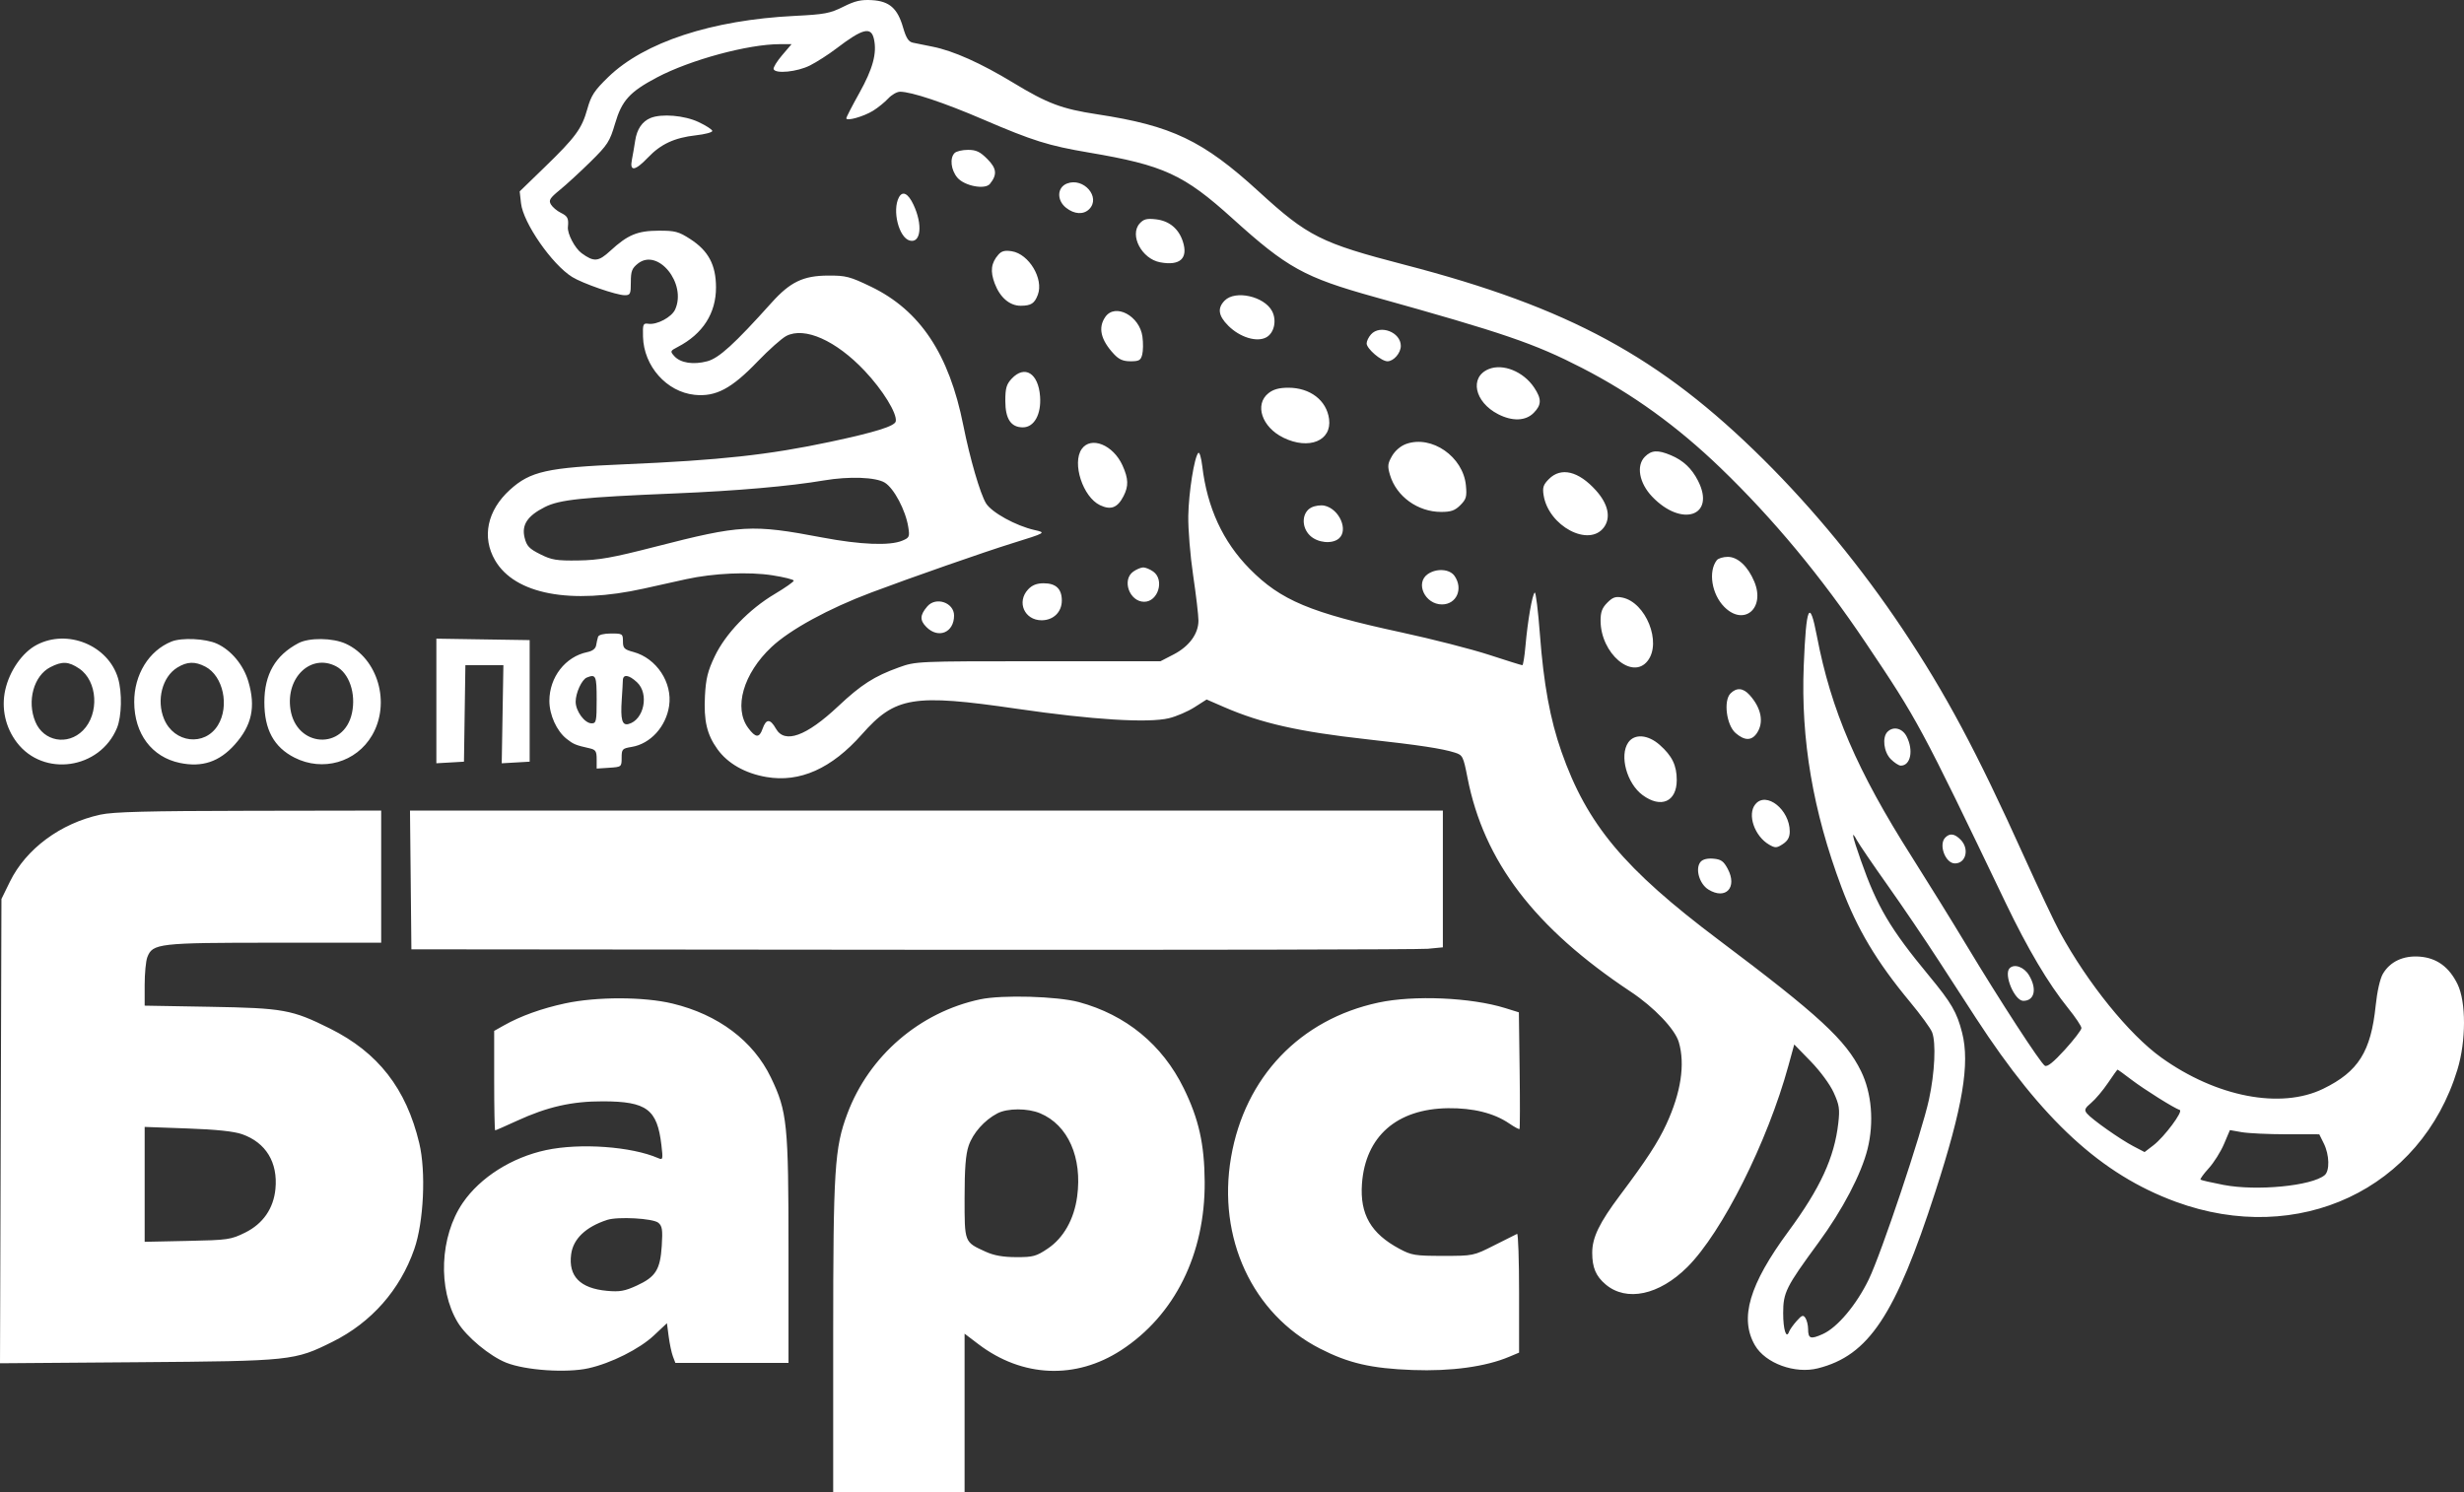 <svg width="104" height="63" viewBox="0 0 104 63" fill="none" xmlns="http://www.w3.org/2000/svg">
<rect x="0" y="0" width="104" height="63" fill="#333333" stroke="none"/>
<path fill-rule="evenodd" clip-rule="evenodd" d="M35.591 0.286C35.034 0.565 34.797 0.609 33.539 0.671C30.044 0.844 27.191 1.78 25.673 3.253C25.085 3.824 24.95 4.03 24.791 4.597C24.558 5.433 24.296 5.79 22.983 7.063L21.935 8.079L21.991 8.582C22.085 9.412 23.297 11.161 24.149 11.692C24.586 11.964 26.02 12.462 26.368 12.462C26.603 12.462 26.626 12.413 26.626 11.912C26.626 11.447 26.673 11.326 26.926 11.125C27.77 10.457 28.993 11.968 28.496 13.065C28.351 13.387 27.733 13.718 27.372 13.668C27.143 13.636 27.126 13.674 27.14 14.216C27.172 15.457 28.138 16.544 29.318 16.667C30.211 16.759 30.875 16.408 31.977 15.259C32.45 14.768 32.994 14.283 33.186 14.183C33.958 13.782 35.284 14.371 36.495 15.654C37.265 16.47 37.872 17.456 37.808 17.787C37.768 17.988 36.955 18.243 35.056 18.648C32.453 19.203 30.37 19.43 26.349 19.6C23.091 19.737 22.383 19.895 21.522 20.677C20.564 21.547 20.327 22.677 20.897 23.655C21.732 25.088 24.086 25.533 27.181 24.844C27.76 24.715 28.559 24.538 28.956 24.45C30.113 24.196 31.599 24.129 32.603 24.286C33.098 24.363 33.503 24.465 33.503 24.512C33.503 24.558 33.141 24.812 32.699 25.075C31.612 25.721 30.622 26.75 30.166 27.709C29.874 28.321 29.793 28.648 29.755 29.364C29.699 30.421 29.835 31.006 30.282 31.626C30.715 32.229 31.448 32.646 32.345 32.8C33.76 33.044 35.102 32.444 36.38 30.998C37.788 29.405 38.54 29.281 42.931 29.921C46.105 30.384 48.463 30.53 49.341 30.318C49.651 30.243 50.136 30.035 50.417 29.855L50.929 29.528L51.672 29.851C53.236 30.53 54.825 30.889 57.683 31.206C59.898 31.452 60.87 31.599 61.41 31.771C61.736 31.875 61.763 31.928 61.94 32.832C62.629 36.362 64.77 39.169 68.83 41.864C69.814 42.517 70.699 43.445 70.859 43.992C71.132 44.925 70.95 46.124 70.333 47.457C69.976 48.229 69.49 48.974 68.383 50.449C67.504 51.621 67.203 52.241 67.204 52.885C67.205 53.511 67.358 53.87 67.77 54.22C68.651 54.965 70.031 54.672 71.221 53.485C72.688 52.022 74.607 48.197 75.486 44.983L75.731 44.09L76.426 44.804C76.825 45.214 77.239 45.776 77.395 46.12C77.633 46.642 77.659 46.813 77.59 47.414C77.424 48.867 76.83 50.157 75.485 51.982C73.83 54.229 73.412 55.652 74.073 56.791C74.516 57.552 75.762 58.007 76.732 57.761C78.874 57.219 79.995 55.534 81.684 50.314C82.842 46.739 83.151 44.907 82.817 43.596C82.595 42.726 82.372 42.343 81.419 41.189C79.775 39.201 79.227 38.272 78.542 36.318C78.172 35.263 78.12 34.995 78.377 35.472C78.469 35.641 79.05 36.495 79.67 37.369C80.29 38.243 81.268 39.686 81.844 40.576C82.42 41.466 83.12 42.545 83.399 42.974C86.21 47.295 88.692 49.577 91.836 50.731C97.012 52.631 102.188 50.2 103.724 45.147C104.09 43.944 104.092 42.296 103.729 41.549C103.373 40.818 102.85 40.437 102.126 40.382C101.437 40.33 100.877 40.593 100.575 41.111C100.456 41.314 100.333 41.858 100.273 42.442C100.072 44.393 99.541 45.238 98.059 45.96C96.267 46.834 93.545 46.309 91.222 44.642C89.865 43.668 88.121 41.512 86.941 39.349C86.723 38.95 86.035 37.494 85.411 36.113C83.422 31.709 82.122 29.276 80.303 26.553C78.58 23.974 76.549 21.497 74.432 19.397C70.076 15.072 66.221 12.979 59.291 11.178C55.749 10.258 55.206 9.985 53.129 8.085C50.774 5.932 49.463 5.305 46.306 4.824C44.817 4.598 44.212 4.37 42.77 3.495C41.401 2.665 40.24 2.145 39.364 1.971C39.038 1.906 38.663 1.83 38.53 1.802C38.348 1.764 38.246 1.605 38.117 1.161C37.884 0.352 37.541 0.05 36.804 0.006C36.341 -0.021 36.091 0.036 35.591 0.286ZM36.888 1.651C37.019 2.248 36.842 2.901 36.273 3.922C35.969 4.466 35.721 4.948 35.721 4.993C35.721 5.128 36.456 4.92 36.854 4.673C37.057 4.547 37.343 4.315 37.49 4.157C37.636 4 37.861 3.872 37.989 3.872C38.465 3.872 39.838 4.33 41.49 5.04C43.601 5.947 44.254 6.151 45.961 6.44C49.12 6.975 49.968 7.365 52.026 9.227C54.33 11.31 55.053 11.71 58.008 12.534C63.472 14.057 64.769 14.501 66.771 15.531C68.902 16.627 70.795 17.994 72.625 19.758C74.843 21.896 76.869 24.336 78.747 27.133C80.951 30.413 81.063 30.622 84.658 38.121C85.586 40.056 86.452 41.516 87.29 42.557C87.6 42.94 87.853 43.319 87.853 43.398C87.853 43.478 87.538 43.888 87.154 44.311C86.67 44.842 86.41 45.051 86.308 44.988C86.119 44.87 84.418 42.254 83.005 39.907C82.395 38.894 81.354 37.212 80.692 36.169C78.382 32.533 77.283 29.977 76.687 26.852C76.38 25.242 76.234 25.569 76.132 28.096C76.006 31.219 76.52 34.24 77.725 37.452C78.389 39.224 79.207 40.594 80.614 42.29C81.066 42.834 81.486 43.411 81.549 43.573C81.722 44.017 81.663 45.282 81.418 46.413C81.114 47.813 79.406 52.917 78.875 54.011C78.355 55.083 77.553 56.037 76.938 56.314C76.42 56.547 76.318 56.513 76.316 56.104C76.315 55.939 76.264 55.729 76.203 55.637C76.109 55.495 76.051 55.515 75.828 55.769C75.683 55.933 75.541 56.134 75.513 56.215C75.396 56.545 75.264 56.129 75.264 55.432C75.265 54.557 75.379 54.33 76.753 52.457C77.774 51.066 78.562 49.561 78.826 48.5C79.105 47.375 79.001 46.14 78.551 45.219C77.905 43.9 76.779 42.861 72.546 39.68C68.546 36.673 66.983 34.802 65.906 31.733C65.427 30.366 65.154 28.881 64.996 26.774C64.92 25.779 64.823 24.988 64.778 25.015C64.675 25.079 64.478 26.218 64.386 27.272C64.347 27.717 64.288 28.081 64.254 28.081C64.219 28.081 63.588 27.884 62.851 27.643C62.113 27.402 60.445 26.975 59.143 26.694C55.301 25.864 54.061 25.345 52.747 24.014C51.616 22.868 50.952 21.431 50.745 19.677C50.702 19.32 50.628 19.069 50.578 19.119C50.409 19.294 50.173 20.777 50.155 21.777C50.145 22.33 50.237 23.459 50.36 24.288C50.483 25.116 50.584 25.975 50.584 26.196C50.585 26.753 50.193 27.287 49.533 27.628L48.981 27.913H43.821C38.701 27.913 38.655 27.916 37.94 28.173C36.902 28.546 36.348 28.901 35.381 29.811C34.028 31.083 33.118 31.411 32.749 30.759C32.508 30.332 32.336 30.335 32.185 30.768C32.049 31.16 31.892 31.151 31.581 30.732C30.955 29.888 31.372 28.434 32.563 27.314C33.344 26.579 34.973 25.689 36.775 25.012C38.479 24.371 41.537 23.303 42.709 22.939C44.163 22.487 44.162 22.487 43.665 22.374C42.879 22.197 41.853 21.631 41.617 21.246C41.371 20.844 40.939 19.36 40.658 17.951C40.06 14.946 38.832 13.101 36.767 12.104C35.87 11.672 35.705 11.629 34.947 11.633C33.902 11.638 33.353 11.902 32.566 12.778C30.994 14.528 30.346 15.118 29.853 15.25C29.264 15.407 28.722 15.323 28.462 15.034C28.278 14.83 28.284 14.813 28.611 14.643C29.665 14.096 30.225 13.219 30.221 12.126C30.218 11.182 29.9 10.586 29.135 10.092C28.644 9.775 28.494 9.735 27.798 9.738C26.902 9.742 26.497 9.911 25.762 10.586C25.257 11.052 25.07 11.068 24.55 10.689C24.266 10.482 23.942 9.867 23.97 9.586C24.007 9.217 23.962 9.126 23.669 8.982C23.507 8.902 23.32 8.743 23.253 8.63C23.15 8.454 23.207 8.363 23.631 8.016C23.906 7.792 24.487 7.258 24.924 6.828C25.648 6.114 25.737 5.976 25.961 5.215C26.247 4.242 26.578 3.877 27.73 3.268C29.135 2.526 31.58 1.864 32.916 1.864H33.41L33.011 2.332C32.791 2.59 32.63 2.853 32.653 2.918C32.725 3.127 33.65 3.034 34.187 2.763C34.471 2.62 34.97 2.3 35.296 2.051C36.413 1.199 36.77 1.109 36.888 1.651ZM27.458 4.981C27.105 5.126 26.883 5.454 26.81 5.936C26.773 6.181 26.71 6.545 26.671 6.744C26.569 7.254 26.806 7.22 27.352 6.647C27.893 6.08 28.468 5.814 29.371 5.712C29.753 5.67 30.065 5.587 30.065 5.529C30.065 5.471 29.802 5.301 29.482 5.151C28.884 4.87 27.923 4.79 27.458 4.981ZM40.291 6.46C40.078 6.674 40.137 7.181 40.411 7.502C40.712 7.853 41.581 8.017 41.785 7.76C42.096 7.37 42.069 7.11 41.675 6.714C41.367 6.404 41.203 6.326 40.857 6.326C40.619 6.326 40.364 6.386 40.291 6.46ZM45.039 7.746C44.615 7.908 44.594 8.453 44.998 8.772C45.346 9.048 45.733 9.07 45.974 8.828C46.472 8.326 45.739 7.478 45.039 7.746ZM37.941 8.331C37.649 8.88 37.938 10.034 38.399 10.155C38.87 10.28 38.952 9.481 38.554 8.637C38.329 8.16 38.095 8.043 37.941 8.331ZM48.103 9.434C47.663 9.924 48.189 10.926 48.963 11.072C49.807 11.232 50.159 10.908 49.924 10.19C49.747 9.649 49.347 9.321 48.789 9.258C48.403 9.214 48.27 9.249 48.103 9.434ZM42.139 10.75C41.831 11.102 41.788 11.448 41.986 11.97C42.211 12.561 42.618 12.909 43.085 12.907C43.521 12.904 43.666 12.811 43.805 12.441C44.058 11.772 43.43 10.722 42.708 10.607C42.415 10.56 42.274 10.596 42.139 10.75ZM51.694 12.685C51.376 13.005 51.419 13.324 51.838 13.745C52.332 14.242 53.053 14.462 53.453 14.237C53.784 14.051 53.897 13.521 53.69 13.131C53.359 12.508 52.14 12.236 51.694 12.685ZM46.653 13.379C46.339 13.831 46.457 14.344 47.014 14.944C47.228 15.175 47.403 15.251 47.719 15.251C48.078 15.251 48.151 15.209 48.211 14.966C48.251 14.808 48.255 14.47 48.22 14.212C48.103 13.332 47.069 12.782 46.653 13.379ZM57.867 14.116C57.766 14.229 57.683 14.4 57.683 14.497C57.683 14.72 58.302 15.251 58.562 15.251C58.823 15.251 59.125 14.902 59.125 14.601C59.125 14.022 58.253 13.687 57.867 14.116ZM62.837 15.58C62.012 15.917 62.232 16.971 63.234 17.485C63.834 17.793 64.392 17.773 64.731 17.432C65.07 17.091 65.075 16.84 64.751 16.357C64.3 15.684 63.439 15.335 62.837 15.58ZM42.701 15.985C42.48 16.222 42.432 16.389 42.432 16.922C42.432 17.683 42.669 18.04 43.172 18.04C43.65 18.04 43.955 17.491 43.899 16.731C43.827 15.754 43.252 15.396 42.701 15.985ZM53.539 16.598C52.938 17.074 53.26 18.034 54.17 18.477C55.252 19.004 56.22 18.606 56.097 17.686C55.992 16.899 55.298 16.367 54.376 16.367C53.993 16.367 53.744 16.435 53.539 16.598ZM59.352 18.74C59.121 18.823 58.885 19.023 58.755 19.248C58.569 19.569 58.558 19.677 58.669 20.052C58.939 20.958 59.843 21.61 60.829 21.61C61.245 21.61 61.413 21.551 61.639 21.323C61.888 21.073 61.918 20.965 61.873 20.491C61.757 19.278 60.429 18.356 59.352 18.74ZM45.655 18.957C45.24 19.553 45.706 20.981 46.428 21.325C46.887 21.544 47.169 21.436 47.422 20.943C47.641 20.518 47.63 20.205 47.379 19.649C46.985 18.776 46.044 18.398 45.655 18.957ZM69.427 19.28C69.053 19.657 69.186 20.391 69.733 20.964C70.988 22.279 72.428 21.782 71.67 20.295C71.403 19.771 71.047 19.437 70.524 19.217C69.97 18.984 69.707 19 69.427 19.28ZM65.374 20.224C65.138 20.461 65.1 20.581 65.153 20.909C65.362 22.208 67.067 23.114 67.697 22.262C68.001 21.85 67.879 21.278 67.363 20.704C66.627 19.884 65.888 19.706 65.374 20.224ZM37.345 20.374C37.734 20.613 38.223 21.537 38.336 22.247C38.401 22.659 38.384 22.699 38.082 22.824C37.553 23.045 36.32 22.995 34.709 22.69C31.738 22.126 31.266 22.152 27.651 23.081C25.842 23.546 25.279 23.646 24.408 23.659C23.488 23.672 23.284 23.639 22.799 23.395C22.333 23.161 22.229 23.049 22.142 22.696C22.009 22.157 22.262 21.775 22.995 21.405C23.62 21.09 24.554 20.992 28.512 20.828C31.092 20.721 33.333 20.526 34.779 20.28C35.842 20.1 36.965 20.141 37.345 20.374ZM55.352 21.422C54.944 21.626 54.914 22.251 55.296 22.612C55.617 22.915 56.219 22.976 56.508 22.735C56.925 22.387 56.535 21.487 55.907 21.347C55.754 21.312 55.504 21.346 55.352 21.422ZM72.464 23.646C72.093 24.121 72.246 25.085 72.779 25.62C73.603 26.449 74.515 25.684 74.047 24.557C73.778 23.909 73.349 23.507 72.927 23.507C72.733 23.507 72.524 23.57 72.464 23.646ZM47.836 24.127C47.339 24.477 47.671 25.403 48.294 25.403C48.884 25.403 49.162 24.471 48.674 24.127C48.539 24.031 48.35 23.953 48.255 23.953C48.16 23.953 47.972 24.031 47.836 24.127ZM60.259 24.238C59.723 24.616 60.148 25.515 60.862 25.515C61.478 25.515 61.77 24.854 61.393 24.312C61.186 24.015 60.628 23.979 60.259 24.238ZM43.394 24.881C42.9 25.41 43.239 26.184 43.964 26.184C44.461 26.184 44.817 25.837 44.817 25.351C44.817 24.859 44.569 24.622 44.052 24.622C43.76 24.622 43.563 24.7 43.394 24.881ZM67.84 25.442C67.621 25.661 67.555 25.839 67.557 26.207C67.564 27.587 68.899 28.723 69.543 27.898C70.149 27.124 69.469 25.426 68.472 25.225C68.192 25.169 68.069 25.211 67.84 25.442ZM39.139 25.599C38.825 25.965 38.816 26.183 39.101 26.469C39.606 26.978 40.269 26.703 40.269 25.984C40.269 25.435 39.501 25.174 39.139 25.599ZM25.243 26.881C25.218 26.958 25.182 27.119 25.162 27.24C25.14 27.381 25.008 27.483 24.788 27.528C23.862 27.719 23.188 28.587 23.188 29.588C23.188 30.179 23.496 30.858 23.915 31.189C24.203 31.417 24.299 31.457 24.879 31.587C25.142 31.646 25.184 31.71 25.184 32.05V32.444L25.711 32.41C26.232 32.376 26.238 32.372 26.238 31.988C26.238 31.624 26.265 31.595 26.661 31.53C27.452 31.4 28.111 30.678 28.242 29.797C28.389 28.813 27.71 27.787 26.738 27.523C26.346 27.417 26.293 27.364 26.293 27.072C26.293 26.755 26.274 26.742 25.791 26.742C25.487 26.742 25.27 26.797 25.243 26.881ZM1.548 27.223C0.942 27.542 0.401 28.318 0.221 29.127C0.049 29.9 0.228 30.708 0.712 31.343C1.836 32.817 4.213 32.474 4.936 30.734C5.138 30.246 5.161 29.231 4.982 28.63C4.568 27.242 2.85 26.537 1.548 27.223ZM7.238 27.082C6.283 27.468 5.661 28.477 5.665 29.637C5.67 30.976 6.407 31.959 7.593 32.206C8.53 32.402 9.259 32.158 9.909 31.431C10.631 30.623 10.8 29.842 10.483 28.769C10.277 28.07 9.76 27.449 9.158 27.173C8.681 26.955 7.671 26.907 7.238 27.082ZM12.595 27.15C11.619 27.667 11.159 28.465 11.158 29.643C11.157 30.796 11.562 31.541 12.429 31.981C13.624 32.588 15.04 32.181 15.705 31.04C16.497 29.681 15.954 27.795 14.593 27.173C14.043 26.922 13.048 26.91 12.595 27.15ZM18.418 29.59V32.22L19.001 32.187L19.583 32.153L19.613 30.117L19.643 28.081L20.445 28.081L21.247 28.081L21.212 30.151L21.177 32.221L21.767 32.187L22.356 32.153V29.587V27.021L20.387 26.991L18.418 26.96V29.59ZM3.345 28.224C4.119 28.746 4.202 30.13 3.501 30.835C2.855 31.485 1.837 31.299 1.492 30.468C1.129 29.596 1.423 28.525 2.123 28.165C2.626 27.905 2.893 27.919 3.345 28.224ZM8.668 28.142C9.421 28.534 9.694 29.806 9.198 30.614C8.642 31.519 7.348 31.371 6.925 30.353C6.594 29.557 6.848 28.57 7.484 28.18C7.9 27.924 8.23 27.914 8.668 28.142ZM14.185 28.127C14.739 28.415 15.032 29.276 14.856 30.099C14.519 31.683 12.501 31.558 12.259 29.938C12.058 28.589 13.132 27.579 14.185 28.127ZM25.184 29.531C25.184 30.448 25.166 30.535 24.971 30.535C24.678 30.535 24.297 30.018 24.297 29.622C24.297 29.251 24.557 28.686 24.766 28.602C25.151 28.446 25.184 28.519 25.184 29.531ZM26.887 28.801C27.409 29.287 27.183 30.392 26.527 30.564C26.257 30.635 26.186 30.375 26.243 29.531C26.266 29.194 26.287 28.83 26.289 28.722C26.295 28.447 26.543 28.48 26.887 28.801ZM73.041 29.272C72.737 29.578 72.87 30.61 73.256 30.945C73.634 31.271 73.927 31.275 74.148 30.957C74.462 30.506 74.347 29.891 73.844 29.336C73.574 29.037 73.297 29.015 73.041 29.272ZM79.667 30.892C79.434 31.127 79.509 31.747 79.806 32.046C79.956 32.197 80.146 32.32 80.228 32.32C80.645 32.32 80.774 31.672 80.474 31.087C80.294 30.738 79.913 30.645 79.667 30.892ZM68.726 31.341C68.342 31.892 68.663 33.072 69.33 33.563C70.108 34.137 70.772 33.845 70.772 32.928C70.772 32.31 70.576 31.907 70.052 31.444C69.558 31.008 68.989 30.963 68.726 31.341ZM74.091 33.948C73.736 34.378 74.053 35.303 74.679 35.66C74.929 35.803 74.993 35.8 75.251 35.63C75.459 35.493 75.541 35.342 75.541 35.099C75.541 34.179 74.55 33.392 74.091 33.948ZM4.235 34.389C2.551 34.756 1.097 35.834 0.419 37.218L0.061 37.949L0.031 47.748L0 57.548L5.798 57.504C12.317 57.454 12.429 57.442 14.044 56.637C15.678 55.823 16.886 54.452 17.486 52.729C17.885 51.585 17.985 49.46 17.696 48.256C17.144 45.95 15.959 44.429 13.926 43.417C12.32 42.618 11.971 42.554 8.852 42.5L6.106 42.452V41.577C6.106 41.096 6.156 40.571 6.217 40.41C6.438 39.824 6.688 39.795 11.593 39.795H16.089V37.006V34.217L10.515 34.226C6.214 34.233 4.78 34.27 4.235 34.389ZM17.335 37.145L17.364 40.074L38.494 40.093C50.116 40.103 59.911 40.084 60.262 40.051L60.9 39.99V37.104V34.217H39.103H17.305L17.335 37.145ZM82.107 35.355C81.813 35.651 82.109 36.448 82.513 36.448C82.984 36.448 83.131 35.826 82.751 35.444C82.497 35.189 82.299 35.162 82.107 35.355ZM71.775 36.385C71.54 36.67 71.726 37.317 72.112 37.553C72.841 37.999 73.341 37.461 72.924 36.678C72.75 36.351 72.642 36.275 72.315 36.247C72.059 36.226 71.867 36.275 71.775 36.385ZM84.821 40.873C84.562 41.134 85.031 42.249 85.4 42.249C85.876 42.249 85.987 41.74 85.636 41.162C85.427 40.817 85.02 40.673 84.821 40.873ZM41.378 42.184C38.822 42.724 36.68 44.567 35.765 47.013C35.224 48.456 35.168 49.344 35.167 56.446L35.167 63H37.94H40.713V59.65V56.299L41.299 56.744C43.149 58.149 45.405 58.244 47.322 56.996C49.584 55.523 50.867 52.939 50.847 49.891C50.836 48.295 50.599 47.236 49.962 45.938C49.06 44.1 47.528 42.841 45.538 42.302C44.624 42.055 42.303 41.989 41.378 42.184ZM23.853 42.356C22.863 42.569 21.971 42.89 21.274 43.283L20.858 43.517V45.617C20.858 46.771 20.877 47.716 20.9 47.716C20.923 47.716 21.335 47.535 21.815 47.315C23.105 46.722 24.136 46.488 25.452 46.491C27.298 46.495 27.741 46.827 27.917 48.34C27.988 48.941 27.979 48.975 27.78 48.888C26.651 48.397 24.49 48.242 23.049 48.549C21.601 48.858 20.267 49.702 19.532 50.777C18.563 52.194 18.47 54.419 19.322 55.825C19.689 56.432 20.678 57.252 21.372 57.526C22.189 57.848 23.911 57.964 24.834 57.76C25.788 57.549 26.996 56.943 27.604 56.37L28.15 55.857L28.224 56.421C28.265 56.731 28.345 57.108 28.402 57.259L28.506 57.533H30.894H33.281V52.787C33.281 47.439 33.228 46.92 32.538 45.485C31.794 43.94 30.317 42.829 28.388 42.364C27.179 42.072 25.19 42.069 23.853 42.356ZM58.182 42.322C54.869 43.032 52.545 45.469 51.961 48.846C51.372 52.257 52.86 55.465 55.707 56.925C56.919 57.547 57.871 57.767 59.624 57.833C61.249 57.893 62.707 57.694 63.7 57.274L64.117 57.099V54.573C64.117 53.185 64.079 52.065 64.033 52.086C63.987 52.106 63.553 52.323 63.069 52.569C62.192 53.013 62.18 53.015 60.906 53.015C59.731 53.015 59.578 52.99 59.07 52.718C57.863 52.073 57.394 51.26 57.485 49.974C57.628 47.972 58.954 46.807 61.122 46.781C62.177 46.768 63.062 46.989 63.7 47.425C63.919 47.575 64.115 47.68 64.135 47.66C64.155 47.64 64.158 46.523 64.14 45.178L64.108 42.734L63.53 42.554C62.086 42.106 59.678 42.002 58.182 42.322ZM89.969 45.582C90.505 45.99 91.756 46.775 92.003 46.857C92.159 46.91 91.35 47.995 90.893 48.345L90.518 48.633L90.045 48.386C89.483 48.092 88.289 47.25 88.085 47.003C87.963 46.855 87.99 46.787 88.269 46.551C88.449 46.399 88.766 46.022 88.973 45.715C89.181 45.407 89.362 45.154 89.376 45.153C89.39 45.151 89.657 45.344 89.969 45.582ZM43.905 46.997C45.08 47.49 45.688 48.864 45.464 50.513C45.334 51.473 44.888 52.261 44.222 52.708C43.738 53.034 43.602 53.071 42.891 53.068C42.336 53.067 41.95 52.998 41.602 52.839C40.697 52.426 40.713 52.466 40.713 50.563C40.713 49.332 40.759 48.734 40.884 48.367C41.065 47.831 41.551 47.284 42.099 46.998C42.526 46.776 43.378 46.775 43.905 46.997ZM10.222 47.88C11.224 48.234 11.732 49.069 11.626 50.186C11.547 51.014 11.1 51.66 10.349 52.031C9.742 52.331 9.624 52.347 7.909 52.383L6.106 52.421V49.996V47.571L7.909 47.636C9.138 47.68 9.874 47.758 10.222 47.88ZM96.504 47.882L97.891 47.883L98.085 48.274C98.32 48.748 98.338 49.425 98.119 49.607C97.574 50.062 95.252 50.287 93.855 50.02C93.343 49.922 92.904 49.821 92.879 49.796C92.853 49.77 93.009 49.555 93.225 49.318C93.441 49.081 93.731 48.621 93.869 48.296L94.12 47.705L94.619 47.793C94.893 47.841 95.742 47.881 96.504 47.882ZM27.787 51.617C27.951 51.755 27.975 51.911 27.932 52.587C27.868 53.595 27.676 53.901 26.881 54.267C26.372 54.501 26.157 54.54 25.623 54.491C24.486 54.387 23.983 53.875 24.107 52.946C24.194 52.295 24.723 51.791 25.627 51.496C26.082 51.348 27.564 51.431 27.787 51.617Z" fill="white"/>
</svg>

